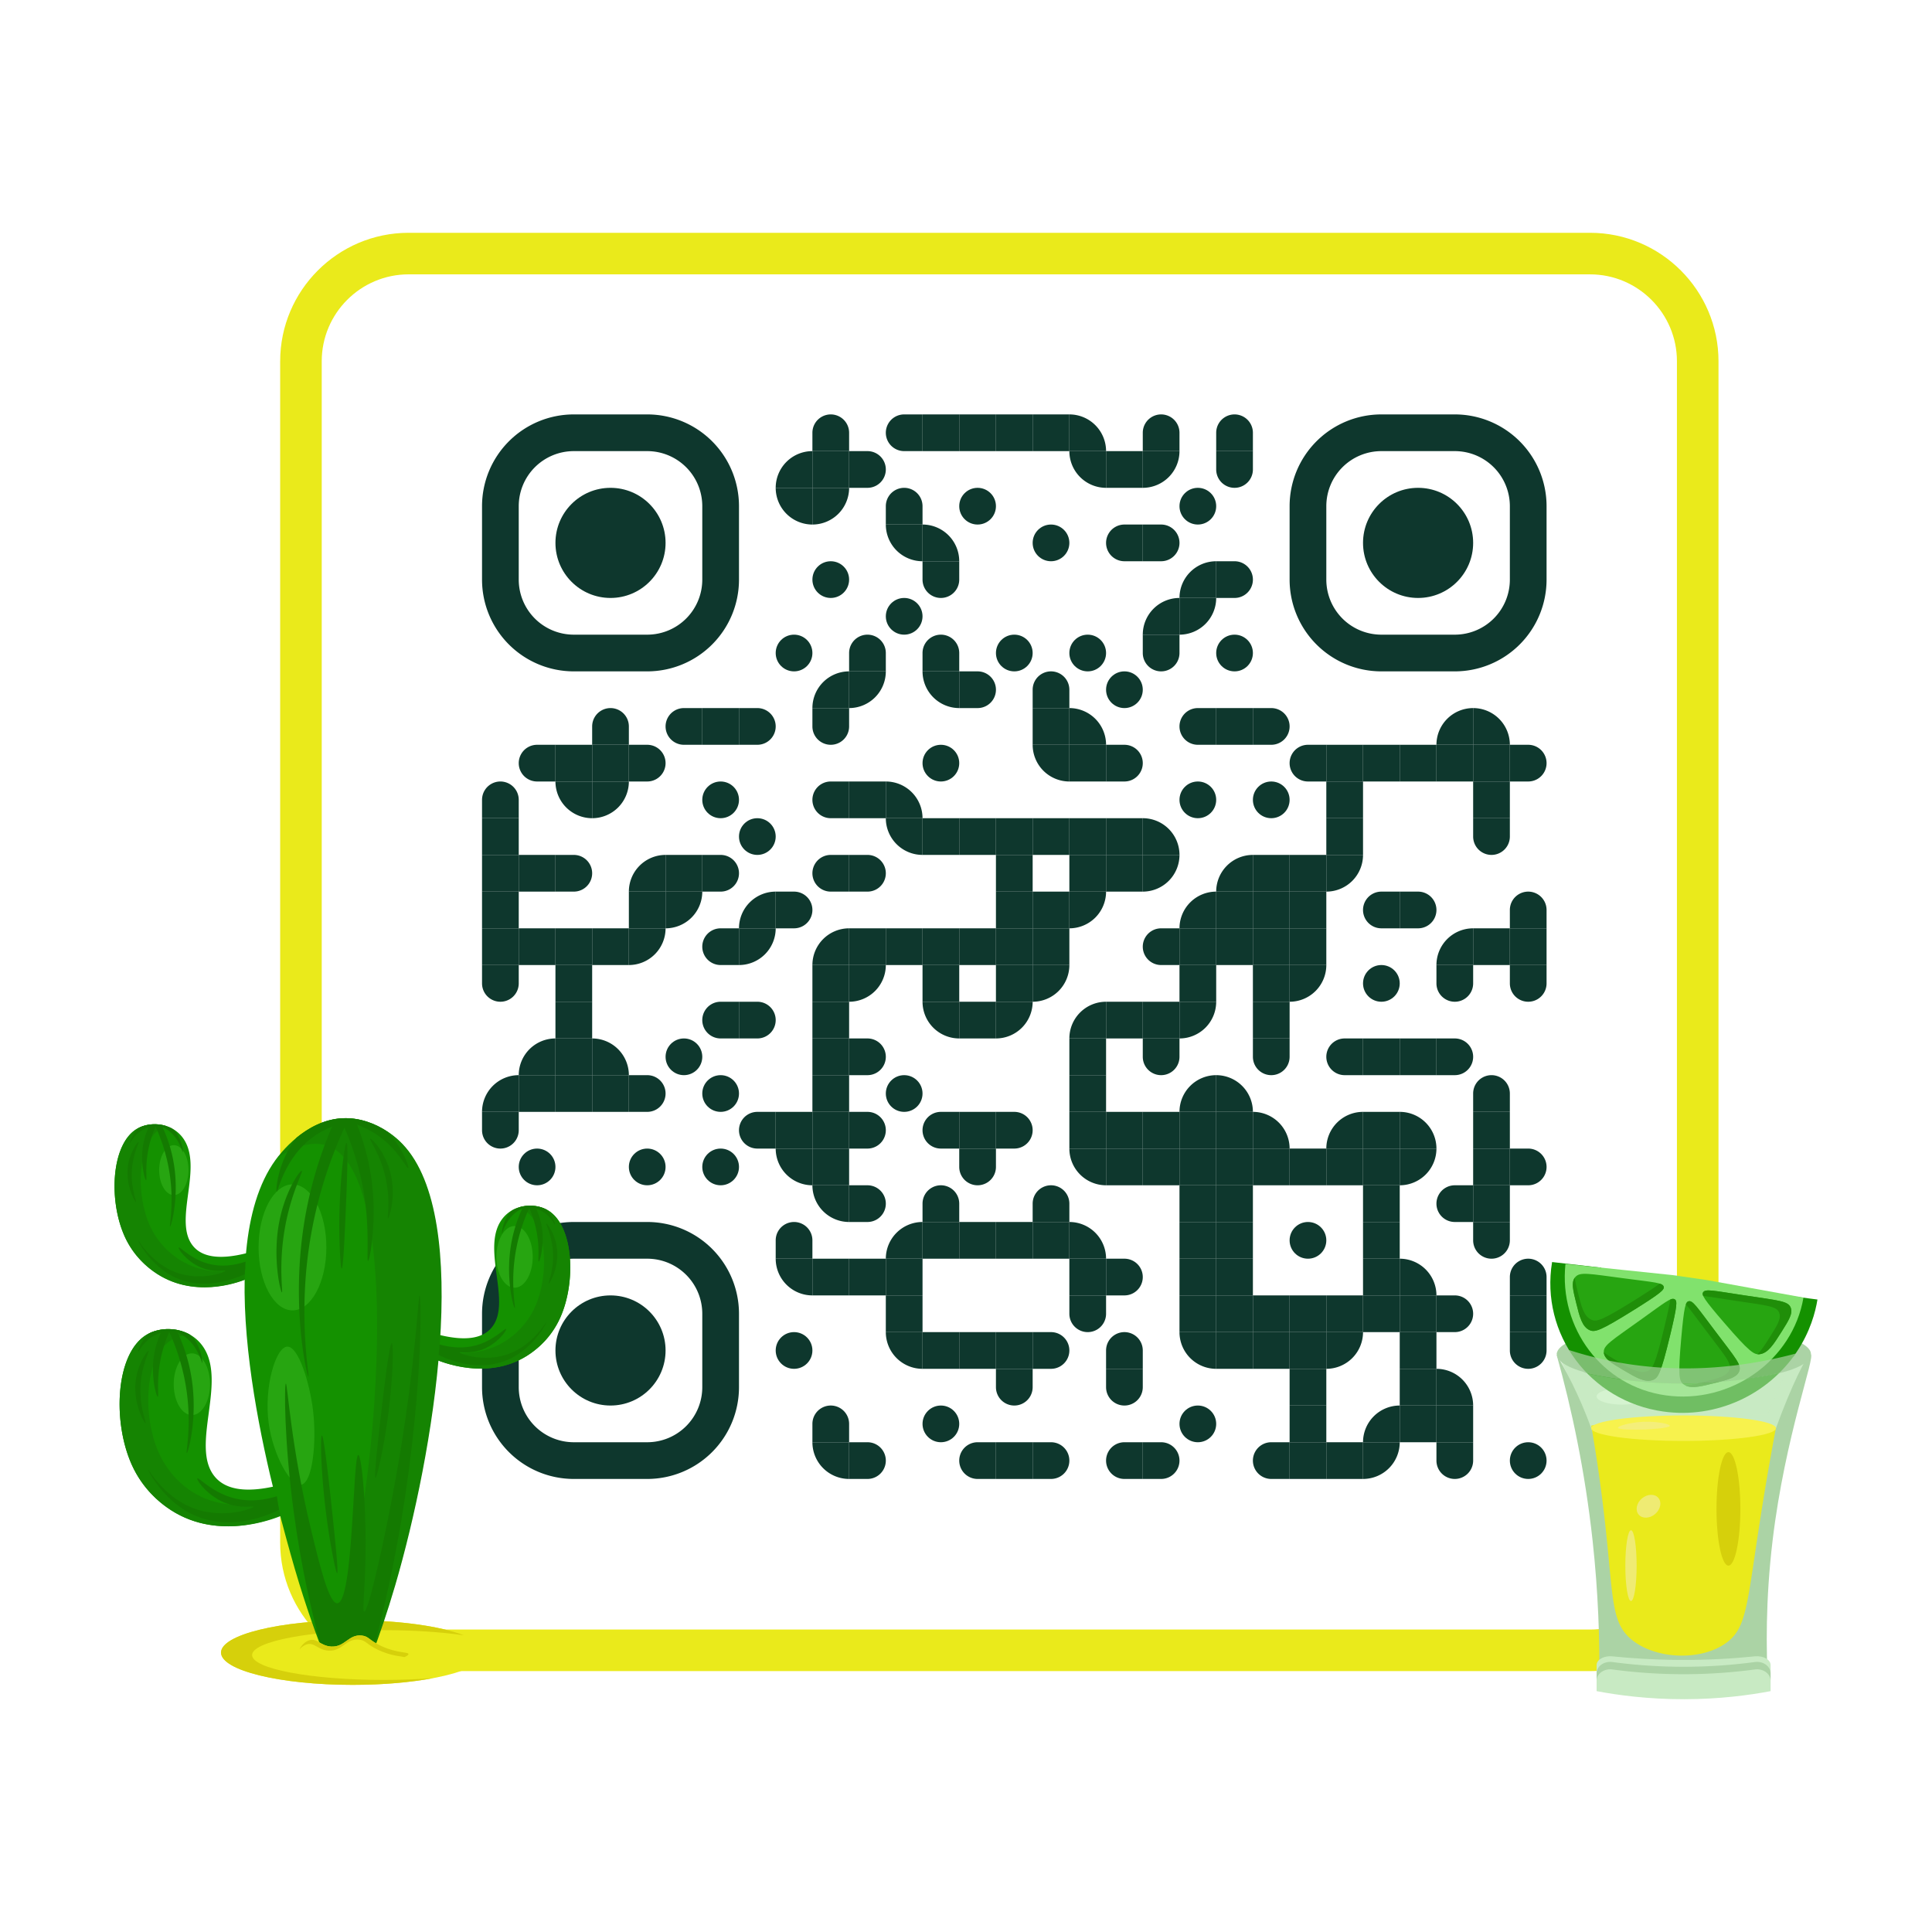 <svg xmlns="http://www.w3.org/2000/svg" viewBox="0 0 2000 2000" width="300" height="300" fill="none">
  <g>
    <defs>
      <style>
        .cls-teq41{fill:#158402}.cls-teq43{fill:#d6d00b}.cls-teq45{fill:#c8eac3}.cls-teq48{fill:#208e09}.cls-teq49{fill:#147a01}.cls-teq410{fill:#149100}.cls-teq412{fill:#abd3a5}.cls-teq413{fill:#e2fcde}.cls-teq414{fill:#eaea1b}.cls-teq415{fill:#efeb73}.cls-teq416{fill:#27a511}
      </style>
    </defs>
    <g transform="translate(480, 410)scale(3.8)" fill="none">
      <svg width="300" height="300">
        <style>
          .background-color{ fill: #fff; }.dot-color{ fill: #0e372d; }.corners-square-color-0-0{ fill: #0e372d; }.corners-dot-color-0-0{ fill: #0e372d; }.corners-square-color-1-0{ fill: #0e372d; }.corners-dot-color-1-0{ fill: #0e372d; }.corners-square-color-0-1{ fill: #0e372d; }.corners-dot-color-0-1{ fill: #0e372d; }
        </style>
        <defs/>
        <g class="dot-color">
          <path d="M 5 105v 10h 5a 5 5, 0, 0, 0, 0 -10" transform="rotate(-90,10,110)"/>
          <rect x="5" y="115" width="10" height="10" transform="rotate(0,10,120)"/>
          <rect x="5" y="125" width="10" height="10" transform="rotate(0,10,130)"/>
          <rect x="5" y="135" width="10" height="10" transform="rotate(0,10,140)"/>
          <rect x="5" y="145" width="10" height="10" transform="rotate(0,10,150)"/>
          <path d="M 5 155v 10h 5a 5 5, 0, 0, 0, 0 -10" transform="rotate(90,10,160)"/>
          <path d="M 5 185v 10h 10a 10 10, 0, 0, 0, -10 -10" transform="rotate(-90,10,190)"/>
          <path d="M 5 195v 10h 5a 5 5, 0, 0, 0, 0 -10" transform="rotate(90,10,200)"/>
          <path d="M 15 95v 10h 5a 5 5, 0, 0, 0, 0 -10" transform="rotate(180,20,100)"/>
          <rect x="15" y="125" width="10" height="10" transform="rotate(0,20,130)"/>
          <rect x="15" y="145" width="10" height="10" transform="rotate(0,20,150)"/>
          <path d="M 15 175v 10h 10a 10 10, 0, 0, 0, -10 -10" transform="rotate(-90,20,180)"/>
          <rect x="15" y="185" width="10" height="10" transform="rotate(0,20,190)"/>
          <circle cx="20" cy="210" r="5" transform="rotate(0,20,210)"/>
          <rect x="25" y="95" width="10" height="10" transform="rotate(0,30,100)"/>
          <path d="M 25 105v 10h 10a 10 10, 0, 0, 0, -10 -10" transform="rotate(180,30,110)"/>
          <path d="M 25 125v 10h 5a 5 5, 0, 0, 0, 0 -10" transform="rotate(0,30,130)"/>
          <rect x="25" y="145" width="10" height="10" transform="rotate(0,30,150)"/>
          <rect x="25" y="155" width="10" height="10" transform="rotate(0,30,160)"/>
          <rect x="25" y="165" width="10" height="10" transform="rotate(0,30,170)"/>
          <rect x="25" y="175" width="10" height="10" transform="rotate(0,30,180)"/>
          <rect x="25" y="185" width="10" height="10" transform="rotate(0,30,190)"/>
          <path d="M 35 85v 10h 5a 5 5, 0, 0, 0, 0 -10" transform="rotate(-90,40,90)"/>
          <rect x="35" y="95" width="10" height="10" transform="rotate(0,40,100)"/>
          <path d="M 35 105v 10h 10a 10 10, 0, 0, 0, -10 -10" transform="rotate(90,40,110)"/>
          <rect x="35" y="145" width="10" height="10" transform="rotate(0,40,150)"/>
          <path d="M 35 175v 10h 10a 10 10, 0, 0, 0, -10 -10" transform="rotate(0,40,180)"/>
          <rect x="35" y="185" width="10" height="10" transform="rotate(0,40,190)"/>
          <path d="M 45 95v 10h 5a 5 5, 0, 0, 0, 0 -10" transform="rotate(0,50,100)"/>
          <path d="M 45 125v 10h 10a 10 10, 0, 0, 0, -10 -10" transform="rotate(-90,50,130)"/>
          <rect x="45" y="135" width="10" height="10" transform="rotate(0,50,140)"/>
          <path d="M 45 145v 10h 10a 10 10, 0, 0, 0, -10 -10" transform="rotate(90,50,150)"/>
          <path d="M 45 185v 10h 5a 5 5, 0, 0, 0, 0 -10" transform="rotate(0,50,190)"/>
          <circle cx="50" cy="210" r="5" transform="rotate(0,50,210)"/>
          <path d="M 55 85v 10h 5a 5 5, 0, 0, 0, 0 -10" transform="rotate(180,60,90)"/>
          <rect x="55" y="125" width="10" height="10" transform="rotate(0,60,130)"/>
          <path d="M 55 135v 10h 10a 10 10, 0, 0, 0, -10 -10" transform="rotate(90,60,140)"/>
          <circle cx="60" cy="180" r="5" transform="rotate(0,60,180)"/>
          <rect x="65" y="85" width="10" height="10" transform="rotate(0,70,90)"/>
          <circle cx="70" cy="110" r="5" transform="rotate(0,70,110)"/>
          <path d="M 65 125v 10h 5a 5 5, 0, 0, 0, 0 -10" transform="rotate(0,70,130)"/>
          <path d="M 65 145v 10h 5a 5 5, 0, 0, 0, 0 -10" transform="rotate(180,70,150)"/>
          <path d="M 65 165v 10h 5a 5 5, 0, 0, 0, 0 -10" transform="rotate(180,70,170)"/>
          <circle cx="70" cy="190" r="5" transform="rotate(0,70,190)"/>
          <circle cx="70" cy="210" r="5" transform="rotate(0,70,210)"/>
          <path d="M 75 85v 10h 5a 5 5, 0, 0, 0, 0 -10" transform="rotate(0,80,90)"/>
          <circle cx="80" cy="120" r="5" transform="rotate(0,80,120)"/>
          <path d="M 75 135v 10h 10a 10 10, 0, 0, 0, -10 -10" transform="rotate(-90,80,140)"/>
          <path d="M 75 145v 10h 10a 10 10, 0, 0, 0, -10 -10" transform="rotate(90,80,150)"/>
          <path d="M 75 165v 10h 5a 5 5, 0, 0, 0, 0 -10" transform="rotate(0,80,170)"/>
          <path d="M 75 195v 10h 5a 5 5, 0, 0, 0, 0 -10" transform="rotate(180,80,200)"/>
          <path d="M 85 15v 10h 10a 10 10, 0, 0, 0, -10 -10" transform="rotate(-90,90,20)"/>
          <path d="M 85 25v 10h 10a 10 10, 0, 0, 0, -10 -10" transform="rotate(180,90,30)"/>
          <circle cx="90" cy="70" r="5" transform="rotate(0,90,70)"/>
          <path d="M 85 135v 10h 5a 5 5, 0, 0, 0, 0 -10" transform="rotate(0,90,140)"/>
          <rect x="85" y="195" width="10" height="10" transform="rotate(0,90,200)"/>
          <path d="M 85 205v 10h 10a 10 10, 0, 0, 0, -10 -10" transform="rotate(180,90,210)"/>
          <path d="M 85 225v 10h 5a 5 5, 0, 0, 0, 0 -10" transform="rotate(-90,90,230)"/>
          <path d="M 85 235v 10h 10a 10 10, 0, 0, 0, -10 -10" transform="rotate(180,90,240)"/>
          <circle cx="90" cy="260" r="5" transform="rotate(0,90,260)"/>
          <path d="M 95 5v 10h 5a 5 5, 0, 0, 0, 0 -10" transform="rotate(-90,100,10)"/>
          <rect x="95" y="15" width="10" height="10" transform="rotate(0,100,20)"/>
          <path d="M 95 25v 10h 10a 10 10, 0, 0, 0, -10 -10" transform="rotate(90,100,30)"/>
          <circle cx="100" cy="50" r="5" transform="rotate(0,100,50)"/>
          <path d="M 95 75v 10h 10a 10 10, 0, 0, 0, -10 -10" transform="rotate(-90,100,80)"/>
          <path d="M 95 85v 10h 5a 5 5, 0, 0, 0, 0 -10" transform="rotate(90,100,90)"/>
          <path d="M 95 105v 10h 5a 5 5, 0, 0, 0, 0 -10" transform="rotate(180,100,110)"/>
          <path d="M 95 125v 10h 5a 5 5, 0, 0, 0, 0 -10" transform="rotate(180,100,130)"/>
          <path d="M 95 145v 10h 10a 10 10, 0, 0, 0, -10 -10" transform="rotate(-90,100,150)"/>
          <rect x="95" y="155" width="10" height="10" transform="rotate(0,100,160)"/>
          <rect x="95" y="165" width="10" height="10" transform="rotate(0,100,170)"/>
          <rect x="95" y="175" width="10" height="10" transform="rotate(0,100,180)"/>
          <rect x="95" y="185" width="10" height="10" transform="rotate(0,100,190)"/>
          <rect x="95" y="195" width="10" height="10" transform="rotate(0,100,200)"/>
          <rect x="95" y="205" width="10" height="10" transform="rotate(0,100,210)"/>
          <path d="M 95 215v 10h 10a 10 10, 0, 0, 0, -10 -10" transform="rotate(180,100,220)"/>
          <rect x="95" y="235" width="10" height="10" transform="rotate(0,100,240)"/>
          <path d="M 95 275v 10h 5a 5 5, 0, 0, 0, 0 -10" transform="rotate(-90,100,280)"/>
          <path d="M 95 285v 10h 10a 10 10, 0, 0, 0, -10 -10" transform="rotate(180,100,290)"/>
          <path d="M 105 15v 10h 5a 5 5, 0, 0, 0, 0 -10" transform="rotate(0,110,20)"/>
          <path d="M 105 65v 10h 5a 5 5, 0, 0, 0, 0 -10" transform="rotate(-90,110,70)"/>
          <path d="M 105 75v 10h 10a 10 10, 0, 0, 0, -10 -10" transform="rotate(90,110,80)"/>
          <rect x="105" y="105" width="10" height="10" transform="rotate(0,110,110)"/>
          <path d="M 105 125v 10h 5a 5 5, 0, 0, 0, 0 -10" transform="rotate(0,110,130)"/>
          <rect x="105" y="145" width="10" height="10" transform="rotate(0,110,150)"/>
          <path d="M 105 155v 10h 10a 10 10, 0, 0, 0, -10 -10" transform="rotate(90,110,160)"/>
          <path d="M 105 175v 10h 5a 5 5, 0, 0, 0, 0 -10" transform="rotate(0,110,180)"/>
          <path d="M 105 195v 10h 5a 5 5, 0, 0, 0, 0 -10" transform="rotate(0,110,200)"/>
          <path d="M 105 215v 10h 5a 5 5, 0, 0, 0, 0 -10" transform="rotate(0,110,220)"/>
          <rect x="105" y="235" width="10" height="10" transform="rotate(0,110,240)"/>
          <path d="M 105 285v 10h 5a 5 5, 0, 0, 0, 0 -10" transform="rotate(0,110,290)"/>
          <path d="M 115 5v 10h 5a 5 5, 0, 0, 0, 0 -10" transform="rotate(180,120,10)"/>
          <path d="M 115 25v 10h 5a 5 5, 0, 0, 0, 0 -10" transform="rotate(-90,120,30)"/>
          <path d="M 115 35v 10h 10a 10 10, 0, 0, 0, -10 -10" transform="rotate(180,120,40)"/>
          <circle cx="120" cy="60" r="5" transform="rotate(0,120,60)"/>
          <path d="M 115 105v 10h 10a 10 10, 0, 0, 0, -10 -10" transform="rotate(0,120,110)"/>
          <path d="M 115 115v 10h 10a 10 10, 0, 0, 0, -10 -10" transform="rotate(180,120,120)"/>
          <rect x="115" y="145" width="10" height="10" transform="rotate(0,120,150)"/>
          <circle cx="120" cy="190" r="5" transform="rotate(0,120,190)"/>
          <path d="M 115 225v 10h 10a 10 10, 0, 0, 0, -10 -10" transform="rotate(-90,120,230)"/>
          <rect x="115" y="235" width="10" height="10" transform="rotate(0,120,240)"/>
          <rect x="115" y="245" width="10" height="10" transform="rotate(0,120,250)"/>
          <path d="M 115 255v 10h 10a 10 10, 0, 0, 0, -10 -10" transform="rotate(180,120,260)"/>
          <rect x="125" y="5" width="10" height="10" transform="rotate(0,130,10)"/>
          <path d="M 125 35v 10h 10a 10 10, 0, 0, 0, -10 -10" transform="rotate(0,130,40)"/>
          <path d="M 125 45v 10h 5a 5 5, 0, 0, 0, 0 -10" transform="rotate(90,130,50)"/>
          <path d="M 125 65v 10h 5a 5 5, 0, 0, 0, 0 -10" transform="rotate(-90,130,70)"/>
          <path d="M 125 75v 10h 10a 10 10, 0, 0, 0, -10 -10" transform="rotate(180,130,80)"/>
          <circle cx="130" cy="100" r="5" transform="rotate(0,130,100)"/>
          <rect x="125" y="115" width="10" height="10" transform="rotate(0,130,120)"/>
          <rect x="125" y="145" width="10" height="10" transform="rotate(0,130,150)"/>
          <rect x="125" y="155" width="10" height="10" transform="rotate(0,130,160)"/>
          <path d="M 125 165v 10h 10a 10 10, 0, 0, 0, -10 -10" transform="rotate(180,130,170)"/>
          <path d="M 125 195v 10h 5a 5 5, 0, 0, 0, 0 -10" transform="rotate(180,130,200)"/>
          <path d="M 125 215v 10h 5a 5 5, 0, 0, 0, 0 -10" transform="rotate(-90,130,220)"/>
          <rect x="125" y="225" width="10" height="10" transform="rotate(0,130,230)"/>
          <rect x="125" y="255" width="10" height="10" transform="rotate(0,130,260)"/>
          <circle cx="130" cy="280" r="5" transform="rotate(0,130,280)"/>
          <rect x="135" y="5" width="10" height="10" transform="rotate(0,140,10)"/>
          <circle cx="140" cy="30" r="5" transform="rotate(0,140,30)"/>
          <path d="M 135 75v 10h 5a 5 5, 0, 0, 0, 0 -10" transform="rotate(0,140,80)"/>
          <rect x="135" y="115" width="10" height="10" transform="rotate(0,140,120)"/>
          <rect x="135" y="145" width="10" height="10" transform="rotate(0,140,150)"/>
          <rect x="135" y="165" width="10" height="10" transform="rotate(0,140,170)"/>
          <rect x="135" y="195" width="10" height="10" transform="rotate(0,140,200)"/>
          <path d="M 135 205v 10h 5a 5 5, 0, 0, 0, 0 -10" transform="rotate(90,140,210)"/>
          <rect x="135" y="225" width="10" height="10" transform="rotate(0,140,230)"/>
          <rect x="135" y="255" width="10" height="10" transform="rotate(0,140,260)"/>
          <path d="M 135 285v 10h 5a 5 5, 0, 0, 0, 0 -10" transform="rotate(180,140,290)"/>
          <rect x="145" y="5" width="10" height="10" transform="rotate(0,150,10)"/>
          <circle cx="150" cy="70" r="5" transform="rotate(0,150,70)"/>
          <rect x="145" y="115" width="10" height="10" transform="rotate(0,150,120)"/>
          <rect x="145" y="125" width="10" height="10" transform="rotate(0,150,130)"/>
          <rect x="145" y="135" width="10" height="10" transform="rotate(0,150,140)"/>
          <rect x="145" y="145" width="10" height="10" transform="rotate(0,150,150)"/>
          <rect x="145" y="155" width="10" height="10" transform="rotate(0,150,160)"/>
          <path d="M 145 165v 10h 10a 10 10, 0, 0, 0, -10 -10" transform="rotate(90,150,170)"/>
          <path d="M 145 195v 10h 5a 5 5, 0, 0, 0, 0 -10" transform="rotate(0,150,200)"/>
          <rect x="145" y="225" width="10" height="10" transform="rotate(0,150,230)"/>
          <rect x="145" y="255" width="10" height="10" transform="rotate(0,150,260)"/>
          <path d="M 145 265v 10h 5a 5 5, 0, 0, 0, 0 -10" transform="rotate(90,150,270)"/>
          <rect x="145" y="285" width="10" height="10" transform="rotate(0,150,290)"/>
          <rect x="155" y="5" width="10" height="10" transform="rotate(0,160,10)"/>
          <circle cx="160" cy="40" r="5" transform="rotate(0,160,40)"/>
          <path d="M 155 75v 10h 5a 5 5, 0, 0, 0, 0 -10" transform="rotate(-90,160,80)"/>
          <rect x="155" y="85" width="10" height="10" transform="rotate(0,160,90)"/>
          <path d="M 155 95v 10h 10a 10 10, 0, 0, 0, -10 -10" transform="rotate(180,160,100)"/>
          <rect x="155" y="115" width="10" height="10" transform="rotate(0,160,120)"/>
          <rect x="155" y="135" width="10" height="10" transform="rotate(0,160,140)"/>
          <rect x="155" y="145" width="10" height="10" transform="rotate(0,160,150)"/>
          <path d="M 155 155v 10h 10a 10 10, 0, 0, 0, -10 -10" transform="rotate(90,160,160)"/>
          <path d="M 155 215v 10h 5a 5 5, 0, 0, 0, 0 -10" transform="rotate(-90,160,220)"/>
          <rect x="155" y="225" width="10" height="10" transform="rotate(0,160,230)"/>
          <path d="M 155 255v 10h 5a 5 5, 0, 0, 0, 0 -10" transform="rotate(0,160,260)"/>
          <path d="M 155 285v 10h 5a 5 5, 0, 0, 0, 0 -10" transform="rotate(0,160,290)"/>
          <path d="M 165 5v 10h 10a 10 10, 0, 0, 0, -10 -10" transform="rotate(0,170,10)"/>
          <path d="M 165 15v 10h 10a 10 10, 0, 0, 0, -10 -10" transform="rotate(180,170,20)"/>
          <circle cx="170" cy="70" r="5" transform="rotate(0,170,70)"/>
          <path d="M 165 85v 10h 10a 10 10, 0, 0, 0, -10 -10" transform="rotate(0,170,90)"/>
          <rect x="165" y="95" width="10" height="10" transform="rotate(0,170,100)"/>
          <rect x="165" y="115" width="10" height="10" transform="rotate(0,170,120)"/>
          <rect x="165" y="125" width="10" height="10" transform="rotate(0,170,130)"/>
          <path d="M 165 135v 10h 10a 10 10, 0, 0, 0, -10 -10" transform="rotate(90,170,140)"/>
          <path d="M 165 165v 10h 10a 10 10, 0, 0, 0, -10 -10" transform="rotate(-90,170,170)"/>
          <rect x="165" y="175" width="10" height="10" transform="rotate(0,170,180)"/>
          <rect x="165" y="185" width="10" height="10" transform="rotate(0,170,190)"/>
          <rect x="165" y="195" width="10" height="10" transform="rotate(0,170,200)"/>
          <path d="M 165 205v 10h 10a 10 10, 0, 0, 0, -10 -10" transform="rotate(180,170,210)"/>
          <path d="M 165 225v 10h 10a 10 10, 0, 0, 0, -10 -10" transform="rotate(0,170,230)"/>
          <rect x="165" y="235" width="10" height="10" transform="rotate(0,170,240)"/>
          <path d="M 165 245v 10h 5a 5 5, 0, 0, 0, 0 -10" transform="rotate(90,170,250)"/>
          <rect x="175" y="15" width="10" height="10" transform="rotate(0,180,20)"/>
          <path d="M 175 35v 10h 5a 5 5, 0, 0, 0, 0 -10" transform="rotate(180,180,40)"/>
          <circle cx="180" cy="80" r="5" transform="rotate(0,180,80)"/>
          <path d="M 175 95v 10h 5a 5 5, 0, 0, 0, 0 -10" transform="rotate(0,180,100)"/>
          <rect x="175" y="115" width="10" height="10" transform="rotate(0,180,120)"/>
          <rect x="175" y="125" width="10" height="10" transform="rotate(0,180,130)"/>
          <rect x="175" y="165" width="10" height="10" transform="rotate(0,180,170)"/>
          <rect x="175" y="195" width="10" height="10" transform="rotate(0,180,200)"/>
          <rect x="175" y="205" width="10" height="10" transform="rotate(0,180,210)"/>
          <path d="M 175 235v 10h 5a 5 5, 0, 0, 0, 0 -10" transform="rotate(0,180,240)"/>
          <path d="M 175 255v 10h 5a 5 5, 0, 0, 0, 0 -10" transform="rotate(-90,180,260)"/>
          <path d="M 175 265v 10h 5a 5 5, 0, 0, 0, 0 -10" transform="rotate(90,180,270)"/>
          <path d="M 175 285v 10h 5a 5 5, 0, 0, 0, 0 -10" transform="rotate(180,180,290)"/>
          <path d="M 185 5v 10h 5a 5 5, 0, 0, 0, 0 -10" transform="rotate(-90,190,10)"/>
          <path d="M 185 15v 10h 10a 10 10, 0, 0, 0, -10 -10" transform="rotate(90,190,20)"/>
          <path d="M 185 35v 10h 5a 5 5, 0, 0, 0, 0 -10" transform="rotate(0,190,40)"/>
          <path d="M 185 55v 10h 10a 10 10, 0, 0, 0, -10 -10" transform="rotate(-90,190,60)"/>
          <path d="M 185 65v 10h 5a 5 5, 0, 0, 0, 0 -10" transform="rotate(90,190,70)"/>
          <path d="M 185 115v 10h 10a 10 10, 0, 0, 0, -10 -10" transform="rotate(0,190,120)"/>
          <path d="M 185 125v 10h 10a 10 10, 0, 0, 0, -10 -10" transform="rotate(90,190,130)"/>
          <path d="M 185 145v 10h 5a 5 5, 0, 0, 0, 0 -10" transform="rotate(180,190,150)"/>
          <rect x="185" y="165" width="10" height="10" transform="rotate(0,190,170)"/>
          <path d="M 185 175v 10h 5a 5 5, 0, 0, 0, 0 -10" transform="rotate(90,190,180)"/>
          <rect x="185" y="195" width="10" height="10" transform="rotate(0,190,200)"/>
          <rect x="185" y="205" width="10" height="10" transform="rotate(0,190,210)"/>
          <path d="M 185 285v 10h 5a 5 5, 0, 0, 0, 0 -10" transform="rotate(0,190,290)"/>
          <circle cx="200" cy="30" r="5" transform="rotate(0,200,30)"/>
          <path d="M 195 45v 10h 10a 10 10, 0, 0, 0, -10 -10" transform="rotate(-90,200,50)"/>
          <path d="M 195 55v 10h 10a 10 10, 0, 0, 0, -10 -10" transform="rotate(90,200,60)"/>
          <path d="M 195 85v 10h 5a 5 5, 0, 0, 0, 0 -10" transform="rotate(180,200,90)"/>
          <circle cx="200" cy="110" r="5" transform="rotate(0,200,110)"/>
          <path d="M 195 135v 10h 10a 10 10, 0, 0, 0, -10 -10" transform="rotate(-90,200,140)"/>
          <rect x="195" y="145" width="10" height="10" transform="rotate(0,200,150)"/>
          <rect x="195" y="155" width="10" height="10" transform="rotate(0,200,160)"/>
          <path d="M 195 165v 10h 10a 10 10, 0, 0, 0, -10 -10" transform="rotate(90,200,170)"/>
          <path d="M 195 185v 10h 10a 10 10, 0, 0, 0, -10 -10" transform="rotate(-90,200,190)"/>
          <rect x="195" y="195" width="10" height="10" transform="rotate(0,200,200)"/>
          <rect x="195" y="205" width="10" height="10" transform="rotate(0,200,210)"/>
          <rect x="195" y="215" width="10" height="10" transform="rotate(0,200,220)"/>
          <rect x="195" y="225" width="10" height="10" transform="rotate(0,200,230)"/>
          <rect x="195" y="235" width="10" height="10" transform="rotate(0,200,240)"/>
          <rect x="195" y="245" width="10" height="10" transform="rotate(0,200,250)"/>
          <path d="M 195 255v 10h 10a 10 10, 0, 0, 0, -10 -10" transform="rotate(180,200,260)"/>
          <circle cx="200" cy="280" r="5" transform="rotate(0,200,280)"/>
          <path d="M 205 5v 10h 5a 5 5, 0, 0, 0, 0 -10" transform="rotate(-90,210,10)"/>
          <path d="M 205 15v 10h 5a 5 5, 0, 0, 0, 0 -10" transform="rotate(90,210,20)"/>
          <path d="M 205 45v 10h 5a 5 5, 0, 0, 0, 0 -10" transform="rotate(0,210,50)"/>
          <circle cx="210" cy="70" r="5" transform="rotate(0,210,70)"/>
          <rect x="205" y="85" width="10" height="10" transform="rotate(0,210,90)"/>
          <path d="M 205 125v 10h 10a 10 10, 0, 0, 0, -10 -10" transform="rotate(-90,210,130)"/>
          <rect x="205" y="135" width="10" height="10" transform="rotate(0,210,140)"/>
          <rect x="205" y="145" width="10" height="10" transform="rotate(0,210,150)"/>
          <path d="M 205 185v 10h 10a 10 10, 0, 0, 0, -10 -10" transform="rotate(0,210,190)"/>
          <rect x="205" y="195" width="10" height="10" transform="rotate(0,210,200)"/>
          <rect x="205" y="205" width="10" height="10" transform="rotate(0,210,210)"/>
          <rect x="205" y="215" width="10" height="10" transform="rotate(0,210,220)"/>
          <rect x="205" y="225" width="10" height="10" transform="rotate(0,210,230)"/>
          <rect x="205" y="235" width="10" height="10" transform="rotate(0,210,240)"/>
          <rect x="205" y="245" width="10" height="10" transform="rotate(0,210,250)"/>
          <rect x="205" y="255" width="10" height="10" transform="rotate(0,210,260)"/>
          <path d="M 215 85v 10h 5a 5 5, 0, 0, 0, 0 -10" transform="rotate(0,220,90)"/>
          <circle cx="220" cy="110" r="5" transform="rotate(0,220,110)"/>
          <rect x="215" y="125" width="10" height="10" transform="rotate(0,220,130)"/>
          <rect x="215" y="135" width="10" height="10" transform="rotate(0,220,140)"/>
          <rect x="215" y="145" width="10" height="10" transform="rotate(0,220,150)"/>
          <rect x="215" y="155" width="10" height="10" transform="rotate(0,220,160)"/>
          <rect x="215" y="165" width="10" height="10" transform="rotate(0,220,170)"/>
          <path d="M 215 175v 10h 5a 5 5, 0, 0, 0, 0 -10" transform="rotate(90,220,180)"/>
          <path d="M 215 195v 10h 10a 10 10, 0, 0, 0, -10 -10" transform="rotate(0,220,200)"/>
          <rect x="215" y="205" width="10" height="10" transform="rotate(0,220,210)"/>
          <rect x="215" y="245" width="10" height="10" transform="rotate(0,220,250)"/>
          <rect x="215" y="255" width="10" height="10" transform="rotate(0,220,260)"/>
          <path d="M 215 285v 10h 5a 5 5, 0, 0, 0, 0 -10" transform="rotate(180,220,290)"/>
          <path d="M 225 95v 10h 5a 5 5, 0, 0, 0, 0 -10" transform="rotate(180,230,100)"/>
          <rect x="225" y="125" width="10" height="10" transform="rotate(0,230,130)"/>
          <rect x="225" y="135" width="10" height="10" transform="rotate(0,230,140)"/>
          <rect x="225" y="145" width="10" height="10" transform="rotate(0,230,150)"/>
          <path d="M 225 155v 10h 10a 10 10, 0, 0, 0, -10 -10" transform="rotate(90,230,160)"/>
          <rect x="225" y="205" width="10" height="10" transform="rotate(0,230,210)"/>
          <circle cx="230" cy="230" r="5" transform="rotate(0,230,230)"/>
          <rect x="225" y="245" width="10" height="10" transform="rotate(0,230,250)"/>
          <rect x="225" y="255" width="10" height="10" transform="rotate(0,230,260)"/>
          <rect x="225" y="265" width="10" height="10" transform="rotate(0,230,270)"/>
          <rect x="225" y="275" width="10" height="10" transform="rotate(0,230,280)"/>
          <rect x="225" y="285" width="10" height="10" transform="rotate(0,230,290)"/>
          <rect x="235" y="95" width="10" height="10" transform="rotate(0,240,100)"/>
          <rect x="235" y="105" width="10" height="10" transform="rotate(0,240,110)"/>
          <rect x="235" y="115" width="10" height="10" transform="rotate(0,240,120)"/>
          <path d="M 235 125v 10h 10a 10 10, 0, 0, 0, -10 -10" transform="rotate(90,240,130)"/>
          <path d="M 235 175v 10h 5a 5 5, 0, 0, 0, 0 -10" transform="rotate(180,240,180)"/>
          <path d="M 235 195v 10h 10a 10 10, 0, 0, 0, -10 -10" transform="rotate(-90,240,200)"/>
          <rect x="235" y="205" width="10" height="10" transform="rotate(0,240,210)"/>
          <rect x="235" y="245" width="10" height="10" transform="rotate(0,240,250)"/>
          <path d="M 235 255v 10h 10a 10 10, 0, 0, 0, -10 -10" transform="rotate(90,240,260)"/>
          <rect x="235" y="285" width="10" height="10" transform="rotate(0,240,290)"/>
          <rect x="245" y="95" width="10" height="10" transform="rotate(0,250,100)"/>
          <path d="M 245 135v 10h 5a 5 5, 0, 0, 0, 0 -10" transform="rotate(180,250,140)"/>
          <circle cx="250" cy="160" r="5" transform="rotate(0,250,160)"/>
          <rect x="245" y="175" width="10" height="10" transform="rotate(0,250,180)"/>
          <rect x="245" y="195" width="10" height="10" transform="rotate(0,250,200)"/>
          <rect x="245" y="205" width="10" height="10" transform="rotate(0,250,210)"/>
          <rect x="245" y="215" width="10" height="10" transform="rotate(0,250,220)"/>
          <rect x="245" y="225" width="10" height="10" transform="rotate(0,250,230)"/>
          <rect x="245" y="235" width="10" height="10" transform="rotate(0,250,240)"/>
          <rect x="245" y="245" width="10" height="10" transform="rotate(0,250,250)"/>
          <path d="M 245 275v 10h 10a 10 10, 0, 0, 0, -10 -10" transform="rotate(-90,250,280)"/>
          <path d="M 245 285v 10h 10a 10 10, 0, 0, 0, -10 -10" transform="rotate(90,250,290)"/>
          <rect x="255" y="95" width="10" height="10" transform="rotate(0,260,100)"/>
          <path d="M 255 135v 10h 5a 5 5, 0, 0, 0, 0 -10" transform="rotate(0,260,140)"/>
          <rect x="255" y="175" width="10" height="10" transform="rotate(0,260,180)"/>
          <path d="M 255 195v 10h 10a 10 10, 0, 0, 0, -10 -10" transform="rotate(0,260,200)"/>
          <path d="M 255 205v 10h 10a 10 10, 0, 0, 0, -10 -10" transform="rotate(90,260,210)"/>
          <path d="M 255 235v 10h 10a 10 10, 0, 0, 0, -10 -10" transform="rotate(0,260,240)"/>
          <rect x="255" y="245" width="10" height="10" transform="rotate(0,260,250)"/>
          <rect x="255" y="255" width="10" height="10" transform="rotate(0,260,260)"/>
          <rect x="255" y="265" width="10" height="10" transform="rotate(0,260,270)"/>
          <rect x="255" y="275" width="10" height="10" transform="rotate(0,260,280)"/>
          <path d="M 265 85v 10h 10a 10 10, 0, 0, 0, -10 -10" transform="rotate(-90,270,90)"/>
          <rect x="265" y="95" width="10" height="10" transform="rotate(0,270,100)"/>
          <path d="M 265 145v 10h 10a 10 10, 0, 0, 0, -10 -10" transform="rotate(-90,270,150)"/>
          <path d="M 265 155v 10h 5a 5 5, 0, 0, 0, 0 -10" transform="rotate(90,270,160)"/>
          <path d="M 265 175v 10h 5a 5 5, 0, 0, 0, 0 -10" transform="rotate(0,270,180)"/>
          <path d="M 265 215v 10h 5a 5 5, 0, 0, 0, 0 -10" transform="rotate(180,270,220)"/>
          <path d="M 265 245v 10h 5a 5 5, 0, 0, 0, 0 -10" transform="rotate(0,270,250)"/>
          <path d="M 265 265v 10h 10a 10 10, 0, 0, 0, -10 -10" transform="rotate(0,270,270)"/>
          <rect x="265" y="275" width="10" height="10" transform="rotate(0,270,280)"/>
          <path d="M 265 285v 10h 5a 5 5, 0, 0, 0, 0 -10" transform="rotate(90,270,290)"/>
          <path d="M 275 85v 10h 10a 10 10, 0, 0, 0, -10 -10" transform="rotate(0,280,90)"/>
          <rect x="275" y="95" width="10" height="10" transform="rotate(0,280,100)"/>
          <rect x="275" y="105" width="10" height="10" transform="rotate(0,280,110)"/>
          <path d="M 275 115v 10h 5a 5 5, 0, 0, 0, 0 -10" transform="rotate(90,280,120)"/>
          <rect x="275" y="145" width="10" height="10" transform="rotate(0,280,150)"/>
          <path d="M 275 185v 10h 5a 5 5, 0, 0, 0, 0 -10" transform="rotate(-90,280,190)"/>
          <rect x="275" y="195" width="10" height="10" transform="rotate(0,280,200)"/>
          <rect x="275" y="205" width="10" height="10" transform="rotate(0,280,210)"/>
          <rect x="275" y="215" width="10" height="10" transform="rotate(0,280,220)"/>
          <path d="M 275 225v 10h 5a 5 5, 0, 0, 0, 0 -10" transform="rotate(90,280,230)"/>
          <path d="M 285 95v 10h 5a 5 5, 0, 0, 0, 0 -10" transform="rotate(0,290,100)"/>
          <path d="M 285 135v 10h 5a 5 5, 0, 0, 0, 0 -10" transform="rotate(-90,290,140)"/>
          <rect x="285" y="145" width="10" height="10" transform="rotate(0,290,150)"/>
          <path d="M 285 155v 10h 5a 5 5, 0, 0, 0, 0 -10" transform="rotate(90,290,160)"/>
          <path d="M 285 205v 10h 5a 5 5, 0, 0, 0, 0 -10" transform="rotate(0,290,210)"/>
          <path d="M 285 235v 10h 5a 5 5, 0, 0, 0, 0 -10" transform="rotate(-90,290,240)"/>
          <rect x="285" y="245" width="10" height="10" transform="rotate(0,290,250)"/>
          <path d="M 285 255v 10h 5a 5 5, 0, 0, 0, 0 -10" transform="rotate(90,290,260)"/>
          <circle cx="290" cy="290" r="5" transform="rotate(0,290,290)"/>
        </g>
        <g class="corners-square-color-0-0">
          <path clip-rule="evenodd" d="M 5 30v 20a 25 25, 0, 0, 0, 25 25h 20a 25 25, 0, 0, 0, 25 -25v -20a 25 25, 0, 0, 0, -25 -25h -20a 25 25, 0, 0, 0, -25 25M 30 15h 20a 15 15, 0, 0, 1, 15 15v 20a 15 15, 0, 0, 1, -15 15h -20a 15 15, 0, 0, 1, -15 -15v -20a 15 15, 0, 0, 1, 15 -15" transform="rotate(0,40,40)"/>
        </g>
        <g class="corners-dot-color-0-0">
          <circle cx="40" cy="40" r="15" transform="rotate(0,40,40)"/>
        </g>
        <g class="corners-square-color-1-0">
          <path clip-rule="evenodd" d="M 225 30v 20a 25 25, 0, 0, 0, 25 25h 20a 25 25, 0, 0, 0, 25 -25v -20a 25 25, 0, 0, 0, -25 -25h -20a 25 25, 0, 0, 0, -25 25M 250 15h 20a 15 15, 0, 0, 1, 15 15v 20a 15 15, 0, 0, 1, -15 15h -20a 15 15, 0, 0, 1, -15 -15v -20a 15 15, 0, 0, 1, 15 -15" transform="rotate(90,260,40)"/>
        </g>
        <g class="corners-dot-color-1-0">
          <circle cx="260" cy="40" r="15" transform="rotate(90,260,40)"/>
        </g>
        <g class="corners-square-color-0-1">
          <path clip-rule="evenodd" d="M 5 250v 20a 25 25, 0, 0, 0, 25 25h 20a 25 25, 0, 0, 0, 25 -25v -20a 25 25, 0, 0, 0, -25 -25h -20a 25 25, 0, 0, 0, -25 25M 30 235h 20a 15 15, 0, 0, 1, 15 15v 20a 15 15, 0, 0, 1, -15 15h -20a 15 15, 0, 0, 1, -15 -15v -20a 15 15, 0, 0, 1, 15 -15" transform="rotate(-90,40,260)"/>
        </g>
        <g class="corners-dot-color-0-1">
          <circle cx="40" cy="260" r="15" transform="rotate(-90,40,260)"/>
        </g>
      </svg>
    </g>
    <path d="M1645.99 1729.94H423.02c-73.33 0-132.99-59.66-132.99-132.99V373.98c0-73.33 59.66-132.99 132.99-132.99h1222.97c73.33 0 132.99 59.66 132.99 132.99v1222.97c0 73.33-59.66 132.99-132.99 132.99ZM423.02 284c-49.61 0-89.97 40.36-89.97 89.97v1222.97c0 49.61 40.36 89.97 89.97 89.97h1222.97c49.61 0 89.97-40.36 89.97-89.97V373.98c0-49.61-40.36-89.97-89.97-89.97H423.02Z" class="cls-teq414"/>
    <ellipse cx="365.22" cy="1710.74" class="cls-teq414" rx="136.32" ry="33.43"/>
    <path d="M579.86 1364.24c-9.26 20.54-23.55 31.68-29.62 36.07-43.14 31.26-95.07 8.92-101.36 6.09l3.24-25.2c33.62 8.82 48.63 2.2 56.04-6 23.59-26.05-12.12-84.52 12.66-114.51a33.18 33.18 0 0 1 10.11-8.22c.01 0 .02-.01.03-.02 10.74-5.71 23.96-5.53 33.73-.88.82.38 1.61.8 2.37 1.25 26.66 15.68 29.68 73.98 12.8 111.4Z" class="cls-teq410"/>
    <path d="M397.29 1739.05c18.15 0 35.47-.67 51.31-1.89-23.07 4.39-52.06 7.01-83.53 7.01-75.28 0-136.31-14.96-136.31-33.43s61.03-33.43 136.31-33.43c48.46 0 91.02 6.2 115.19 15.55-22.98-3.33-51.75-5.32-82.97-5.32-75.28 0-136.31 11.54-136.31 25.76s61.03 25.76 136.31 25.76Z" class="cls-teq43"/>
    <path d="M408.54 1641.15c-8.49 28.98-16.66 52.14-22.24 67.16-17.79-.5-35.58-.99-53.37-1.49-8.28-21.81-20.35-55.7-32.24-98.49-20.97-75.54-86.04-309.83-15.56-407.43 1.97-2.73 9.8-13.31 22.07-23.33 12-9.81 28.26-19.09 47.42-19.95 17.02-.77 33.42 5.24 46.74 14.23 5.6 3.77 10.65 8.08 14.97 12.63 73.16 76.96 31.78 321.57-7.78 456.67Z" class="cls-teq410"/>
    <ellipse cx="302.77" cy="1291.29" class="cls-teq416" rx="35.08" ry="65.2"/>
    <path d="M324.01 1459.68c3.92 32.05-.13 74.85-12.12 77.23-11.29 2.24-29.36-31.43-33.74-63.55-5.06-37.06 7.18-78.75 19.18-79.33 11.73-.56 23.32 38.13 26.68 65.65Z" class="cls-teq416"/>
    <path d="M409.13 1641.15c-8.49 28.98-16.66 52.14-22.24 67.16-17.79-.5-35.58-.99-53.37-1.49-2.91-7.66-6.29-16.82-9.96-27.32 2.8 6.25 6.73 12.8 11.28 12.71 38.04-.82 99.7-464.37 6.67-505.17-18.33-8.04-39.28 1.81-53.45 10.74 3.55-4.55 10.34-12.55 19.72-20.21 12-9.81 28.26-19.09 47.42-19.95 17.02-.77 33.42 5.24 46.74 14.23 5.6 3.77 10.65 8.08 14.97 12.63 73.16 76.96 31.78 321.57-7.78 456.67Z" class="cls-teq41"/>
    <path d="M332.94 1706.82c-8.95-32.43-20.57-80.59-28.67-140.15-10.35-76.09-9.96-134.2-8.34-134.35 1.72-.15 5.13 64.63 26.13 151.37 8.92 36.85 18.58 76.75 27.24 75.99 16.74-1.47 15.87-153.64 21.6-153.55 3.6.06 9.6 60.26 6.82 126.23-.92 21.94-2.44 35.63-.67 35.98 4.18.83 21.1-73.89 32.85-139.36 20.79-115.82 22.76-187.99 24.46-187.84 2.3.2 3.68 132.53-30.58 294.23-6.26 29.52-12.5 54.36-17.47 72.95-17.79-.5-35.58-.99-53.37-1.49Z" class="cls-teq49"/>
    <path d="M422.68 1209.22c-.97.66-6.86-10.15-15.85-20.06-12.6-13.9-26.78-21.02-37.24-24.92 7.22 18.26 15.41 45.05 16.96 78.11 1.54 33.03-3.97 63.03-5.56 62.92-1.36-.1.71-22.14-1.67-49.24-3.32-37.78-13.74-68.01-22.79-88.76-14.55 32.05-32.05 79.67-38.64 139.52-7.44 67.54 2.58 118.11 1.39 118.23-1.38.14-17.33-67.88-5.56-151.36a421.086 421.086 0 0 1 30.02-107.3c-6.72 2.59-15.29 6.81-23.91 13.98-26.25 21.86-32.04 53.75-33.35 53.19-1.27-.54 1-31.64 20.72-55.97 12-9.81 28.26-19.09 47.42-19.95 17.02-.77 33.42 5.24 46.74 14.23 5.68 6.01 9.33 11.51 10.77 13.67 7.16 10.8 11.55 23.04 10.56 23.71Z" class="cls-teq49"/>
    <path d="M383.21 1178.83c1.24-.87 15.66 13.52 21.12 35.87 5.98 24.48-1.62 46.94-2.78 46.81-.88-.1 2.04-13.22-.56-32.22-4.21-30.76-19.14-49.51-17.79-50.46Z" class="cls-teq49"/>
    <ellipse cx="532.67" cy="1301.11" class="cls-teq416" rx="18.8" ry="31.94"/>
    <path d="M579.86 1364.24c-9.26 20.54-23.55 31.68-29.62 36.07-43.14 31.26-95.07 8.92-101.36 6.09.42-3.32.85-6.65 1.28-9.97 18.19 5.05 49.46 9.07 76.83-10.75 5.48-3.97 18.4-14.04 26.77-32.6 15.26-33.83 12.53-86.52-11.57-100.7-.69-.4-1.4-.79-2.14-1.13-1.01-.48-2.06-.91-3.15-1.28 9.4-3.02 19.76-2.21 27.79 1.61.82.38 1.61.8 2.37 1.25 26.66 15.68 29.68 73.98 12.8 111.4Z" class="cls-teq41"/>
    <path d="M574.45 1267.37c-.43.29-2.43-4.01-6.36-8.06-4.29-4.41-9.09-6.71-12.96-7.99 2.89 6.47 6.34 16.44 6.67 28.88.36 13.51-3.06 25.9-4.11 25.77-.86-.11.3-8.67-.67-19.79-1.33-15.18-5.52-27.33-9.16-35.66-5.85 12.88-12.87 32.01-15.52 56.06-3.02 27.42 1.45 47.39.56 47.51-1.05.14-9.01-27.53-4.6-60.67a145.22 145.22 0 0 1 12.44-42.43 33.3 33.3 0 0 0-7.62 4.78c-10.13 8.48-13.28 21.42-13.4 21.38-.51-.22.4-12.71 8.32-22.49.9-.74 1.87-1.47 2.89-2.17.01 0 .02-.01.03-.02 10.74-5.71 23.96-5.53 33.73-.88.4.25.8.51 1.19.77 2.29 2.42 3.75 4.62 4.33 5.49 2.88 4.34 4.64 9.26 4.24 9.52ZM312.47 1212.07c-1.39-1.32-17.59 20.57-23.72 54.58-6.72 37.26 1.82 71.44 3.12 71.23.99-.16-2.29-20.12.62-49.03 4.73-46.81 21.5-75.34 19.98-76.78ZM358.75 1183.08c2.48.2-.69 67.78-1.67 88.75-.71 15.2-1.97 41.35-3.35 41.34-1.35-.01-2.14-25.08-2.21-27.36-1.62-52.89 5.09-102.91 7.23-102.74ZM333.2 1485.97c2.48-.37 10.14 73.86 12.52 96.9 1.72 16.7 4.66 45.43 3.3 45.74-1.33.3-6.12-26.77-6.55-29.22-10.04-57.13-11.41-113.1-9.27-113.41ZM405.52 1390.44c-2.83-.22-10.94 72.33-13.45 94.85-1.82 16.32-4.93 44.4-3.37 44.63 1.52.23 6.75-26.34 7.22-28.75 10.96-56.06 12.05-110.54 9.6-110.73ZM454.09 1402.69c9.02 4.41 43.28 19.78 75.88 2.89 23.77-12.31 36.24-36.69 35.86-37.08-.38-.39-13.01 22.59-37.52 32.37-26.22 10.46-52.54.45-52.47-.84.05-.89 12.52 2.29 26.83-4.44 13.64-6.41 22.07-18.58 21.19-19.79-.92-1.27-11.38 10.56-28.25 16.03-15.41 4.99-29.91 2.96-40.68-.07-.28 3.65-.56 7.29-.83 10.94Z" class="cls-teq49"/>
    <path d="M565.55 1266.67c-.76.39 4.11 9.18 6.12 22.19 3.5 22.69-4.58 39.49-3.61 39.82 1.04.35 11.92-18.55 8.06-39.51-2.39-12.98-9.73-22.93-10.56-22.49Z" class="cls-teq49"/>
    <path d="M129.04 1279.92c9.26 20.54 23.55 31.68 29.62 36.07 43.14 31.26 95.07 8.92 101.36 6.09l-3.24-25.2c-33.62 8.82-48.63 2.2-56.04-6-23.59-26.05 12.12-84.52-12.66-114.51a33.18 33.18 0 0 0-10.11-8.22c-.01 0-.02-.01-.03-.02-10.74-5.71-23.96-5.53-33.73-.88-.82.38-1.61.8-2.37 1.25-26.66 15.68-29.68 73.98-12.8 111.4Z" class="cls-teq410"/>
    <ellipse cx="179.97" cy="1211.31" class="cls-teq416" rx="15.2" ry="25.84"/>
    <path d="M129.04 1279.91c9.38 20.8 24.07 32.04 29.62 36.07 40.62 29.52 87.99 11.47 94.6 8.82-.02-1.8.02-3.73.14-5.76.17-2.85.48-5.48.87-7.86-6.49 2.43-17.18 5.49-30.5 4.87-22.12-1.01-37.45-11.51-41.86-14.7-5.48-3.97-18.4-14.04-26.77-32.6-15.26-33.83-12.53-86.52 11.57-100.7.69-.4 1.4-.79 2.14-1.13 1.01-.48 2.06-.91 3.15-1.28-9.4-3.02-19.76-2.21-27.79 1.61-.82.38-1.61.8-2.37 1.25-26.66 15.68-29.68 73.98-12.8 111.4Z" class="cls-teq41"/>
    <path d="M134.46 1183.05c.43.29 2.43-4.01 6.36-8.06 4.29-4.41 9.09-6.71 12.96-7.99-2.89 6.47-6.34 16.44-6.67 28.88-.36 13.51 3.06 25.9 4.11 25.77.86-.11-.3-8.67.67-19.79 1.33-15.18 5.52-27.33 9.16-35.66 5.85 12.88 12.87 32.01 15.52 56.06 3.02 27.42-1.45 47.39-.56 47.51 1.05.14 9.01-27.53 4.6-60.67a145.22 145.22 0 0 0-12.44-42.43 33.3 33.3 0 0 1 7.62 4.78c10.13 8.48 13.28 21.42 13.4 21.38.51-.22-.4-12.71-8.32-22.49-.9-.74-1.87-1.47-2.89-2.17-.01 0-.02-.01-.03-.02-10.74-5.71-23.96-5.53-33.73-.88-.4.25-.8.51-1.19.77-2.29 2.42-3.75 4.62-4.33 5.49-2.88 4.34-4.64 9.26-4.24 9.52ZM253.4 1319.04c-12.19 5.48-44.31 17.75-74.47 2.21-23.83-12.28-36.25-36.68-35.86-37.08.38-.39 13.01 22.59 37.52 32.37 26.22 10.46 52.54.45 52.47-.84-.05-.89-12.52 2.29-26.83-4.44-13.64-6.41-22.07-18.58-21.19-19.79.92-1.26 11.44 10.73 28.25 16.03 15.31 4.83 29.88 2.24 40.94-1.47l-.84 13.01Z" class="cls-teq49"/>
    <path d="M143.35 1182.35c.76.39-4.11 9.18-6.12 22.19-3.5 22.69 4.58 39.49 3.61 39.82-1.04.35-11.92-18.55-8.06-39.51 2.39-12.98 9.73-22.93 10.56-22.49Z" class="cls-teq49"/>
    <path d="M136.48 1516.44c11.21 24.87 28.52 38.35 35.86 43.67 52.24 37.84 115.11 10.8 122.72 7.37-1.3-10.17-2.61-20.34-3.92-30.51-40.71 10.68-58.87 2.67-67.85-7.26-28.56-31.54 14.67-102.33-15.33-138.63a40.21 40.21 0 0 0-12.24-9.95c-.01 0-.02-.01-.03-.02-13-6.92-29-6.69-40.83-1.06-.99.46-1.94.97-2.87 1.51-32.27 18.98-35.94 89.56-15.5 134.88Z" class="cls-teq410"/>
    <path d="M290.37 1568.8c-7.62 3.29-67.42 27.93-118.03-8.68-6.18-4.47-24.32-18.1-35.86-43.67-20.44-45.32-16.77-115.9 15.5-134.88.93-.54 1.88-1.05 2.87-1.51 11.83-5.64 27.83-5.86 40.84 1.06.01 0 .02.01.03.02.45.24.89.48 1.33.74-5.91.02-11.67 1.29-16.6 3.64-.86.4-1.69.85-2.49 1.32-28.06 16.51-31.24 77.87-13.48 117.26 10.54 23.37 27.2 35.17 31.17 37.97 39.69 27.99 84.66 10.2 90.55 7.75 1.39 6.33 2.78 12.66 4.17 19Z" class="cls-teq41"/>
    <ellipse cx="198.65" cy="1432.93" class="cls-teq416" rx="18.8" ry="31.94"/>
    <path d="M143.04 1399.16c.52.35 2.94-4.85 7.7-9.76 5.19-5.34 11.01-8.12 15.69-9.68-3.49 7.83-7.67 19.91-8.08 34.96-.44 16.36 3.71 31.36 4.97 31.2 1.04-.13-.37-10.49.81-23.95 1.61-18.38 6.68-33.09 11.09-43.17 7.08 15.59 15.59 38.76 18.8 67.87 3.66 33.19-1.75 57.37-.68 57.52 1.27.17 10.9-33.33 5.57-73.45a175.567 175.567 0 0 0-15.06-51.37c2.53 1.14 5.82 2.94 9.23 5.79 12.27 10.27 16.08 25.94 16.22 25.88.62-.27-.48-15.39-10.08-27.23a52.34 52.34 0 0 0-3.5-2.63c-.01 0-.02-.01-.03-.02-13-6.92-29-6.69-40.83-1.06-.49.3-.97.61-1.44.93-2.77 2.93-4.54 5.6-5.24 6.65-3.49 5.25-5.62 11.21-5.13 11.53ZM288.76 1562.99c-10.92 5.34-52.41 23.94-91.87 3.5-28.78-14.91-43.88-44.42-43.41-44.9.46-.47 15.75 27.35 45.43 39.19 31.74 12.67 63.61.55 63.52-1.02-.06-1.08-15.16 2.77-32.49-5.37-16.52-7.76-26.72-22.5-25.65-23.96 1.1-1.52 13.78 12.92 34.21 19.41 18.11 5.76 35.25 3.03 48.12-.94.71 4.7 1.43 9.4 2.14 14.1Z" class="cls-teq49"/>
    <path d="M153.81 1398.31c.92.48-4.97 11.12-7.4 26.86-4.24 27.47 5.54 47.81 4.37 48.21-1.26.42-14.43-22.46-9.76-47.84 2.89-15.72 11.78-27.76 12.79-27.23Z" class="cls-teq49"/>
    <path d="M422.82 1712.26c.23 3.73-26.65 11.4-56.7 11.4-6.12 0-54.28 1.54-56.7-11.4-.96-5.12 4.6-12.11 10.42-14.13 8.14-2.83 11.85 5.72 22.93 6.38 14.34.86 17.89-12.86 31.69-11.4 7.52.8 7.43 4.98 20.43 10.94 16.66 7.64 27.79 5.82 27.93 8.21Z" class="cls-teq414"/>
    <path d="M422.82 1712.26c.05.89-1.44 2.01-4.15 3.18-3.54-.97-13.27-1.08-26.47-7.14-13-5.96-12.91-10.14-20.43-10.94-13.79-1.46-17.35 12.26-31.69 11.4-11.08-.67-14.8-9.21-22.93-6.39-2.58.9-5.11 2.77-7.04 5.02 1.66-3.96 5.63-7.85 9.72-9.27 8.14-2.83 11.85 5.72 22.93 6.39 14.34.86 17.9-12.86 31.69-11.4 7.52.8 7.44 4.98 20.43 10.94 16.66 7.64 27.78 5.82 27.93 8.21Z" class="cls-teq43"/>
    <path d="M1816.53 1596.51c5.67-84.38 34-151.76 57.89-195.96h-263.14c23.89 44.19 52.22 111.58 57.89 195.96 3.87 57.55-3.87 107.06-13.71 145.14h174.77c-9.84-38.08-17.58-87.59-13.71-145.14Z" class="cls-teq45"/>
    <path d="M1838.46 1478.46c-46.55 128.65-33.02 204.1-81.8 220.66-1.6.54-21.16 6.91-39.88 0-49.46-18.26-27.48-105.01-69.54-220.66-12.81-35.23-27.56-62.1-35.96-76.45 15.72 56.12 29.47 120.72 37.35 192.63 5.85 53.47 7.61 103.22 6.84 148.47h174.77c-1.91-34.4-2.7-86.12 4.76-148.47 12.99-108.48 44.8-191.32 39.42-192.63-3.53-.86-20.57 33.93-35.96 76.45Z" class="cls-teq412"/>
    <ellipse cx="1743.16" cy="1401.85" class="cls-teq412" rx="131.57" ry="30"/>
    <ellipse cx="1742.85" cy="1402.28" class="cls-teq413" rx="114" ry="22.63"/>
    <path d="M1832.9 1750.66c-21.5 4.08-52.13 8.3-89.24 8.36-37.88.06-69.11-4.24-90.85-8.36v-27.1c0-5.56 7.74-9.78 16.29-8.91 20.48 2.08 44.08 3.59 70.23 3.72 29.06.14 55.09-1.46 77.33-3.73 8.53-.87 16.24 3.37 16.24 8.92v27.1Z" class="cls-teq45"/>
    <path d="M1832.9 1732.27v7.69c0-7.3-7.71-12.88-16.24-11.74a555.107 555.107 0 0 1-77.33 4.9c-26.15-.17-49.75-2.15-70.23-4.9-8.55-1.14-16.29 4.42-16.29 11.73v-7.69c0-7.31 7.74-12.87 16.29-11.73 20.48 2.74 44.08 4.73 70.23 4.9 29.06.18 55.09-1.93 77.33-4.9 8.53-1.14 16.24 4.43 16.24 11.73Z" class="cls-teq412"/>
    <path d="M1730.5 1467.35c-31.84.46-59.92 4.03-83.25 8.49 2.97 17.1 7.26 43.39 11.34 75.65 12.46 98.63 6.94 126.36 30.3 145.69 24.82 20.54 71.33 22.58 97.77 3.77 23.61-16.8 21.38-43.23 39.72-154.56 4.83-29.29 9.21-53.13 12.09-68.38a481.282 481.282 0 0 0-107.97-10.67Z" class="cls-teq414"/>
    <ellipse cx="1742.85" cy="1478.46" rx="95.61" ry="13.19" style="fill: rgb(247, 242, 77);"/>
    <path d="M1728.57 1476.02c-.14 2.24-18.45 3.49-26.67 3.81-8.5.33-26.76.44-26.99-1.8-.2-1.93 13.11-5.64 26.33-6.19 13.69-.57 27.45 2.22 27.33 4.18Z" style="fill: rgb(244, 238, 122);"/>
    <ellipse cx="1706.53" cy="1559.27" class="cls-teq415" rx="13.37" ry="10.58" transform="rotate(-40.33 1706.517 1559.264)"/>
    <ellipse cx="1688.39" cy="1620.74" class="cls-teq415" rx="5.85" ry="36.63"/>
    <ellipse cx="1789.27" cy="1562" class="cls-teq43" rx="12.35" ry="58.74"/>
    <ellipse cx="1679.13" cy="1445.54" class="cls-teq413" rx="26.32" ry="8.53"/>
    <path d="m1606.71 1306.46 50.97 5.82c-13.02 51.93 10.38 99.66 43.68 112.11 40.49 15.13 107.57-17.41 122.43-86.64 19.21 2.51 38.42 5.01 57.63 7.52-2.05 12.83-7.44 33.39-21.67 54.52-29.36 43.59-82.5 69.25-137.98 61.41-75.86-10.72-127.37-80-115.06-154.74Z" class="cls-teq410"/>
    <path d="M1620.56 1308.42c36.92 3.85 73.83 7.69 110.75 11.54 11.97 1.73 23.94 3.47 35.91 5.2 33.25 6.02 66.49 12.05 99.74 18.07-11.14 65.14-75.43 110.73-142.75 101.22-65.62-9.27-110.64-69.29-103.66-136.03Z" style="fill: rgb(129, 226, 109);"/>
    <path d="M1763.03 1337.83c2.28-3.78 10.12-1.83 41.96 2.99 36.65 5.55 45.9 5.94 48.69 12.75 2.51 6.1-1.9 13.11-9.44 25.1-8.07 12.83-13.99 22.25-22.78 23.22-5.75.64-10.65-2.57-36.37-32.31-21.68-25.07-23.66-29.11-22.06-31.75Z" class="cls-teq416"/>
    <path d="M1763.03 1337.83c2.28-3.78 10.12-1.83 41.96 2.99 36.65 5.55 45.9 5.94 48.7 12.75 2.51 6.1-1.9 13.11-9.45 25.1-8.07 12.83-13.99 22.25-22.78 23.22-.71.08-1.41.1-2.14.01 4.26-4.16 8.25-10.51 12.98-18.02 7.54-11.99 11.95-19 9.44-25.1-2.8-6.81-12.04-7.21-48.7-12.76-14.18-2.15-23.6-3.72-29.89-4.47-.8-1.85-.66-2.86-.14-3.72Z" class="cls-teq48"/>
    <path d="M1747.95 1347.08c4.35-1.18 8.45 5.54 27.37 30.59 21.77 28.84 27.99 35.39 25.02 42.21-2.66 6.11-10.85 8.19-24.85 11.74-14.98 3.8-25.98 6.59-32.87 1.34-4.5-3.43-5.64-9.07-2.17-47.99 2.92-32.8 4.46-37.07 7.5-37.89Z" class="cls-teq416"/>
    <path d="M1745.21 1350.22c.81-2.16 1.69-2.85 2.74-3.14 4.35-1.18 8.45 5.54 27.37 30.59 21.77 28.85 27.99 35.39 25.02 42.21-2.66 6.11-10.85 8.19-24.85 11.74-13.47 3.42-23.71 6.02-30.64 2.7 5.68-.4 12.5-2.13 20.43-4.14 14-3.55 22.19-5.63 24.85-11.74 2.97-6.82-3.25-13.37-25.03-42.21-10.08-13.35-15.95-21.5-19.9-26.01Z" class="cls-teq48"/>
    <path d="M1722.29 1332.08c-.96-4.24-9.07-4.54-41.02-8.73-36.77-4.82-45.72-7-50.59-1.27-4.36 5.13-2.41 13.04.93 26.57 3.57 14.47 6.19 25.1 14.27 28.45 5.28 2.19 10.99.49 45.12-20.79 28.76-17.94 31.96-21.25 31.28-24.22Z" class="cls-teq416"/>
    <path d="M1630.18 1322.73c.49 4.07 1.72 9.03 3.22 15.13 3.57 14.48 6.19 25.1 14.27 28.45 5.28 2.19 10.99.49 45.12-20.79 13.04-8.13 20.82-13.25 25.37-16.71 2.65.84 3.81 1.83 4.14 3.27.67 2.97-2.52 6.28-31.28 24.22-34.13 21.28-39.85 22.99-45.12 20.79-8.08-3.35-10.7-13.98-14.27-28.45-3.2-12.96-5.13-20.77-1.44-25.91Z" class="cls-teq48"/>
    <path d="M1733.71 1345.07c-3.77-2.33-9.85 2.95-35.97 21.65-30.07 21.52-38.12 26.05-37.48 33.38.57 6.57 7.72 10.81 19.94 18.07 13.08 7.77 22.68 13.47 30.94 10.36 5.41-2.03 8.3-7.1 17.53-45.21 7.78-32.12 7.68-36.61 5.04-38.24Z" class="cls-teq416"/>
    <path d="M1660.25 1399.91c3.37 2.75 8.16 5.59 14.17 9.15 13.08 7.77 22.67 13.47 30.94 10.36 5.4-2.03 8.3-7.11 17.53-45.21 3.53-14.59 5.44-23.47 6.22-28.99 2.09-.87 3.45-.87 4.61-.16 2.64 1.63 2.73 6.13-5.05 38.24-9.23 38.1-12.12 43.18-17.53 45.21-8.27 3.11-17.86-2.59-30.94-10.36-12.22-7.26-19.36-11.5-19.94-18.07 0-.06 0-.12-.01-.18Z" class="cls-teq48"/>
    <path d="M1624.22 1397.51c10.86 3.54 22.3 6.73 34.32 9.45 77.95 17.65 148.35 8.08 200.22-5.71-4.26 6.44-8.51 12.88-12.77 19.32a470.953 470.953 0 0 1-101.74 11.67c-40.87.21-75.88-4.93-103-10.85a38.383 38.383 0 0 1-11.32-10.85 38.428 38.428 0 0 1-5.71-13.02Z" class="cls-teq412" style="opacity: 0.67;"/>
    <path d="M1641.24 1421.38c-.23 1.39 16.17 42.95 16.86 42.72.69-.23 171.36 0 171.36 0l19.4-44.39a467.443 467.443 0 0 1-104.62 12.52c-40.91.25-75.92-4.91-103-10.85Z" class="cls-teq45" style="opacity: 0.51;"/>
  </g>
</svg>

